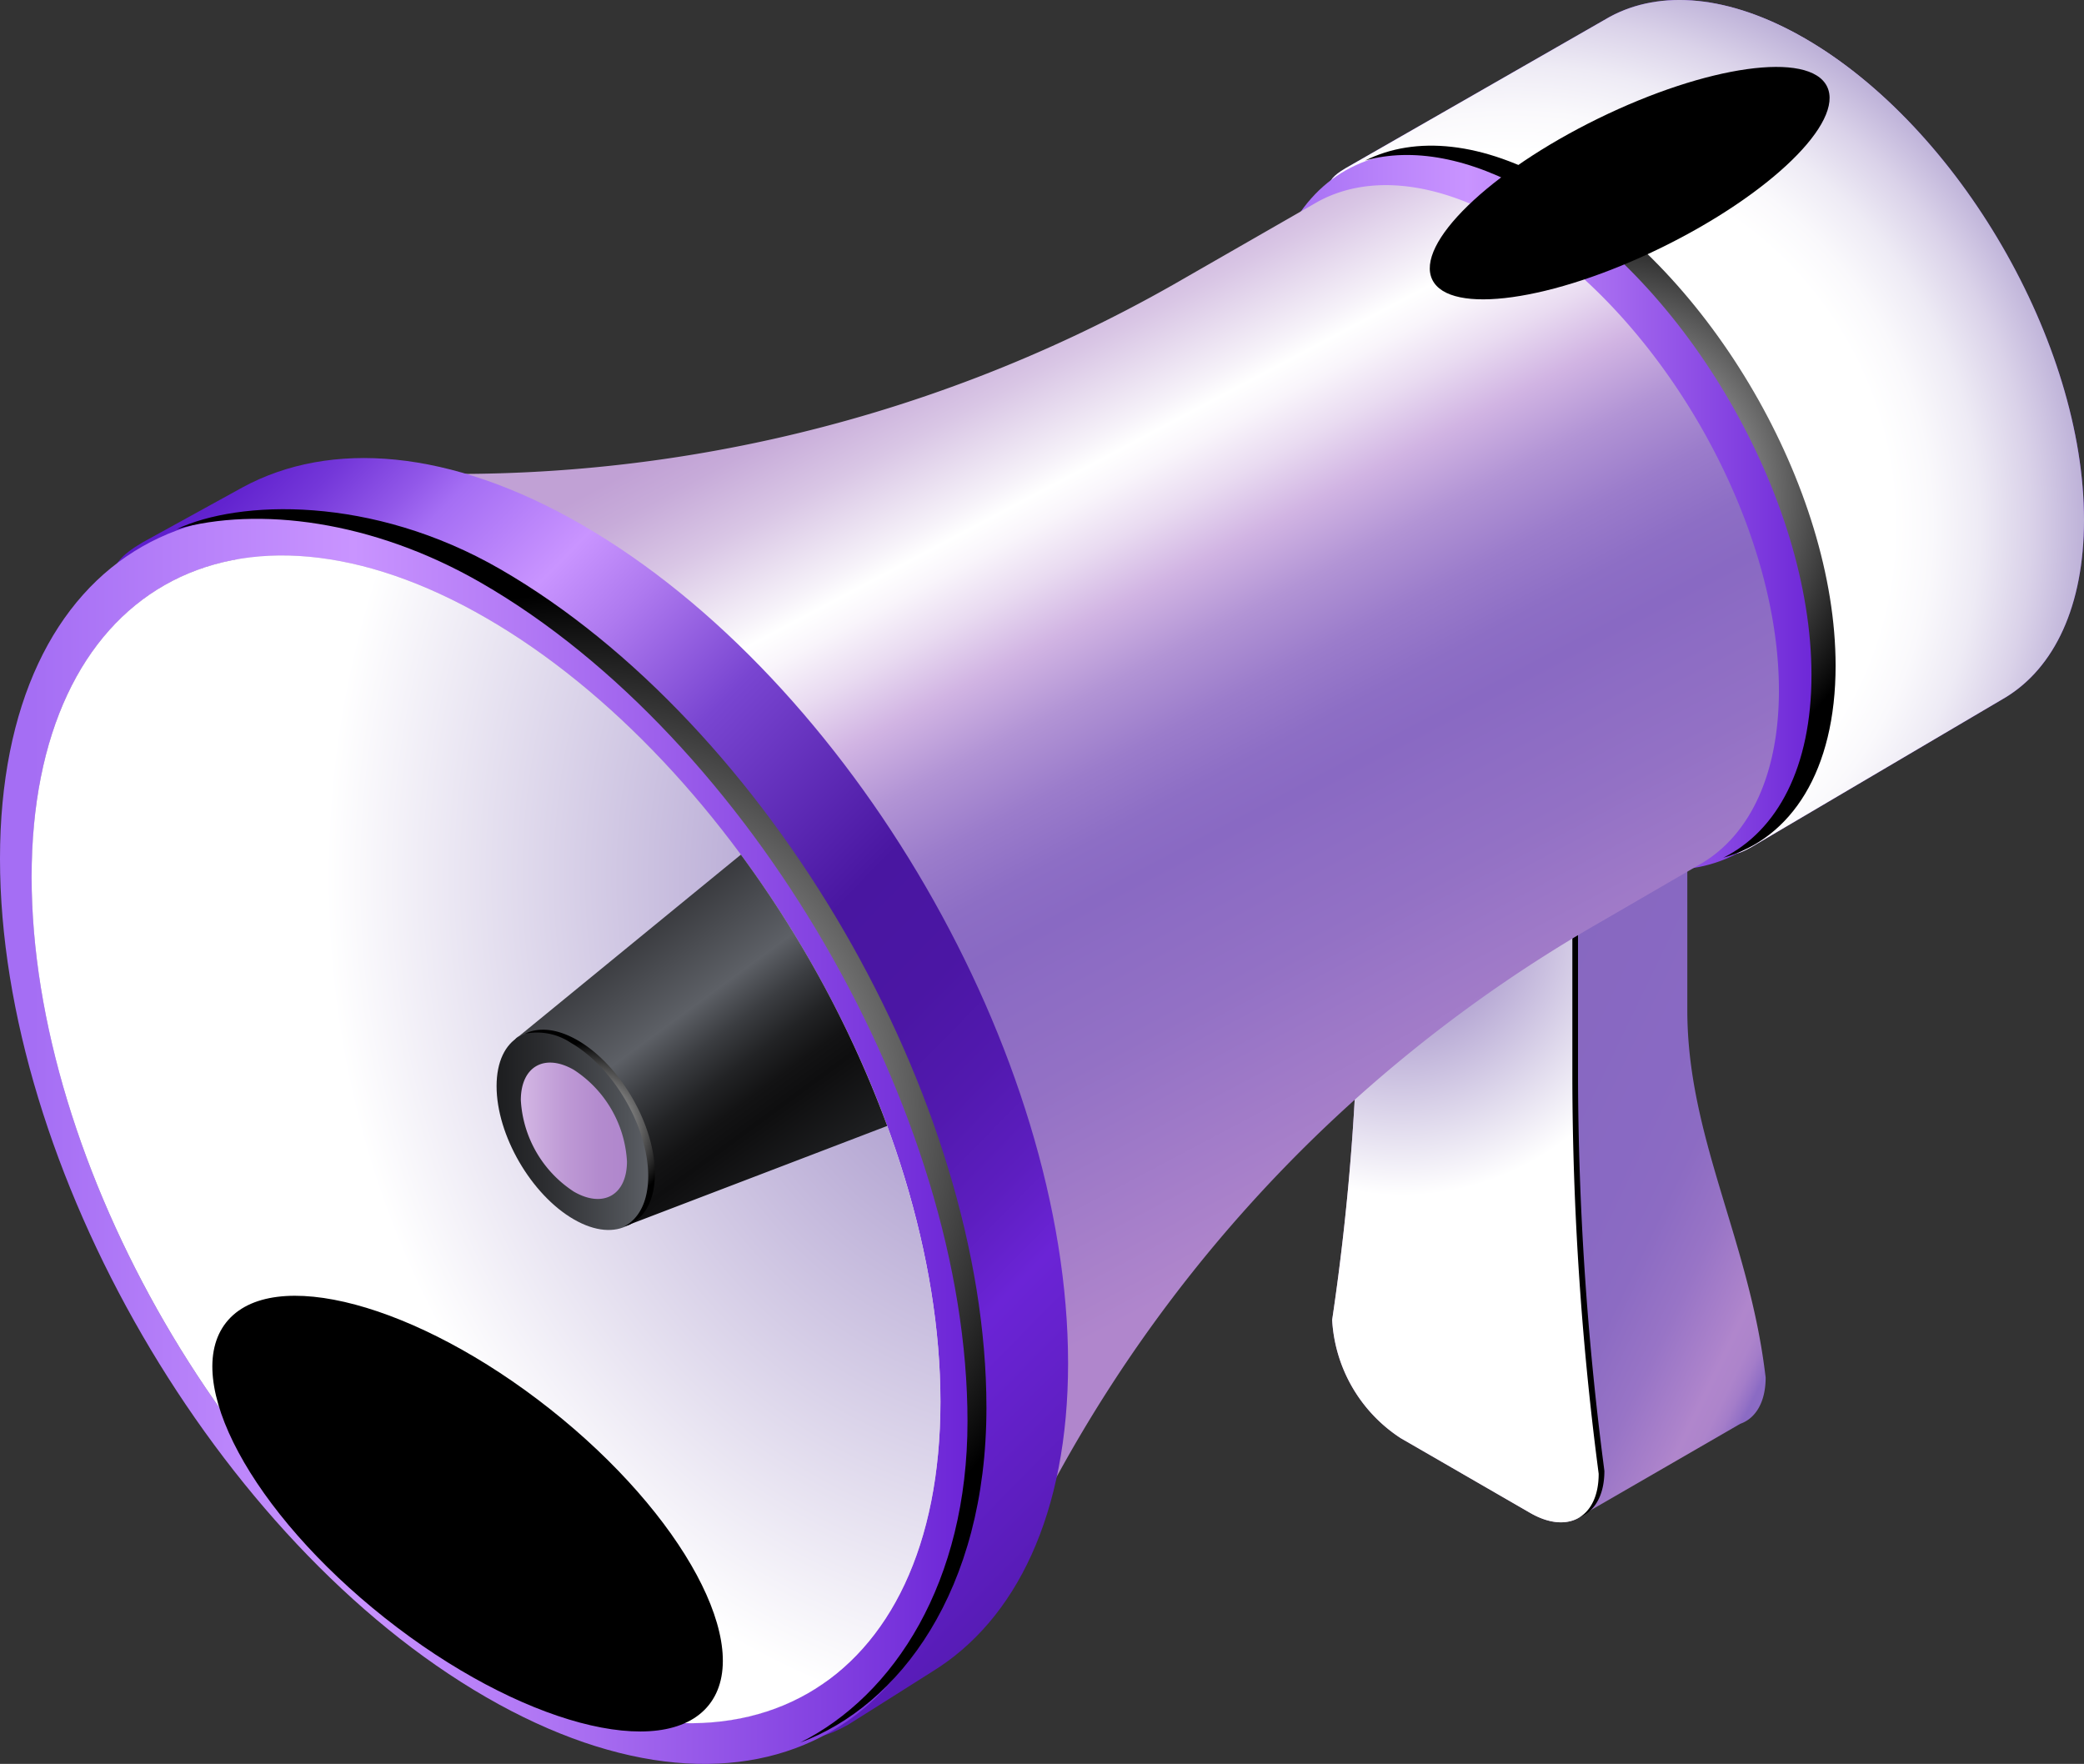 <svg xmlns="http://www.w3.org/2000/svg" xmlns:xlink="http://www.w3.org/1999/xlink" width="221.137" height="187.161" viewBox="0 0 221.137 187.161"><rect x="0" y="0" width="221.137" height="187.161" fill="#333333" stroke="none"/><defs><style>.a,.d,.h,.j,.l,.q,.r,.v,.w,.x{isolation:isolate;}.b{fill:url(#a);}.c{fill:url(#b);}.d,.l,.q,.w,.x{mix-blend-mode:color-dodge;}.d{fill:url(#c);}.e{fill:url(#d);}.f{fill:url(#e);}.g{fill:url(#f);}.h,.j,.r{mix-blend-mode:multiply;}.h{fill:url(#g);}.i{fill:url(#h);}.j{fill:url(#i);}.k{fill:url(#j);}.l{fill:url(#k);}.m{fill:url(#l);}.n{fill:url(#m);}.o{fill:url(#o);}.p{fill:url(#p);}.q{fill:url(#q);}.r{fill:url(#r);}.s{fill:url(#s);}.t{fill:url(#t);}.u{fill:url(#u);}.v{mix-blend-mode:screen;fill:url(#v);}.w{fill:url(#w);}.x{fill:url(#x);}</style><linearGradient id="a" x1="0.13" y1="0.072" x2="0.98" y2="0.846" gradientUnits="objectBoundingBox"><stop offset="0.045" stop-color="#8566bd"/><stop offset="0.611" stop-color="#8969c3"/><stop offset="0.711" stop-color="#8c6bc3"/><stop offset="0.808" stop-color="#9874c6"/><stop offset="0.904" stop-color="#ac83cb"/><stop offset="0.919" stop-color="#b086cc"/><stop offset="0.952" stop-color="#ad84cb"/><stop offset="0.973" stop-color="#a47dc9"/><stop offset="0.991" stop-color="#9572c6"/><stop offset="1" stop-color="#8b6bc4"/></linearGradient><linearGradient id="b" x1="1.095" y1="0.86" x2="0.008" y2="0.201" gradientUnits="objectBoundingBox"><stop offset="0.056" stop-color="#d1b4e3"/><stop offset="0.083" stop-color="#cfb1e1"/><stop offset="0.423" stop-color="#be99d5"/><stop offset="0.738" stop-color="#b38bce"/><stop offset="1" stop-color="#b086cc"/></linearGradient><radialGradient id="c" cx="1.73" cy="0.671" r="0.373" gradientTransform="translate(-0.991) scale(2.983 1)" gradientUnits="objectBoundingBox"><stop offset="0" stop-color="#fff"/><stop offset="1"/></radialGradient><linearGradient id="d" x1="-0.076" y1="0.543" x2="3.82" y2="0.254" gradientUnits="objectBoundingBox"><stop offset="0.035" stop-color="#6b24d6"/><stop offset="0.294" stop-color="#7733dc"/><stop offset="0.794" stop-color="#965bec"/><stop offset="1" stop-color="#a56ef4"/></linearGradient><linearGradient id="e" x1="-1.396" y1="0.712" x2="2.478" y2="0.279" xlink:href="#d"/><linearGradient id="f" x1="0.735" y1="-0.275" x2="0.466" y2="0.61" xlink:href="#d"/><radialGradient id="g" cx="0.412" cy="0.158" r="0.377" gradientTransform="translate(-0.845) scale(2.69 1)" gradientUnits="objectBoundingBox"><stop offset="0" stop-color="#8770b8"/><stop offset="1" stop-color="#fff"/></radialGradient><linearGradient id="h" x1="0.268" y1="0.069" x2="0.793" y2="0.872" gradientUnits="objectBoundingBox"><stop offset="0" stop-color="#5c1ccc"/><stop offset="0.027" stop-color="#6223cf"/><stop offset="0.067" stop-color="#7437d9"/><stop offset="0.115" stop-color="#9258e9"/><stop offset="0.141" stop-color="#a56ef4"/><stop offset="0.227" stop-color="#c994ff"/><stop offset="0.284" stop-color="#ae79ef"/><stop offset="0.379" stop-color="#7945d1"/><stop offset="0.54" stop-color="#4916a1"/><stop offset="0.623" stop-color="#4b16a4"/><stop offset="0.695" stop-color="#5219af"/><stop offset="0.762" stop-color="#5d1ec0"/><stop offset="0.818" stop-color="#6b24d6"/><stop offset="0.943" stop-color="#5b1dbc"/><stop offset="1" stop-color="#531ab0"/></linearGradient><radialGradient id="i" cx="0.302" cy="0.605" r="0.731" gradientTransform="translate(-0.066) scale(1.132 1)" gradientUnits="objectBoundingBox"><stop offset="0.581" stop-color="#fff"/><stop offset="0.641" stop-color="#faf9fc"/><stop offset="0.714" stop-color="#eeebf5"/><stop offset="0.792" stop-color="#dad2e9"/><stop offset="0.875" stop-color="#bdb1d8"/><stop offset="0.961" stop-color="#9985c2"/><stop offset="1" stop-color="#8770b8"/></radialGradient><linearGradient id="j" y1="0.5" x2="1" y2="0.5" gradientUnits="objectBoundingBox"><stop offset="0.035" stop-color="#a56ef4"/><stop offset="0.364" stop-color="#c994ff"/><stop offset="0.538" stop-color="#b279f5"/><stop offset="0.912" stop-color="#7935dc"/><stop offset="1" stop-color="#6b24d6"/></linearGradient><radialGradient id="k" cx="0.5" cy="0.5" r="0.424" gradientTransform="translate(-0.257) scale(1.514 1)" xlink:href="#c"/><linearGradient id="l" x1="0.403" y1="0.103" x2="0.736" y2="0.699" gradientUnits="objectBoundingBox"><stop offset="0.01" stop-color="#c1a1d5"/><stop offset="0.049" stop-color="#c7abd9"/><stop offset="0.115" stop-color="#d9c6e5"/><stop offset="0.2" stop-color="#f6f2f9"/><stop offset="0.222" stop-color="#fff"/><stop offset="0.251" stop-color="#f9f5fb"/><stop offset="0.3" stop-color="#e9dbf1"/><stop offset="0.359" stop-color="#d1b4e3"/><stop offset="0.426" stop-color="#b294d5"/><stop offset="0.495" stop-color="#9b7ccb"/><stop offset="0.558" stop-color="#8d6ec5"/><stop offset="0.611" stop-color="#8969c3"/><stop offset="0.755" stop-color="#9371c5"/><stop offset="1" stop-color="#b086cc"/></linearGradient><linearGradient id="m" x1="0.178" y1="-0.004" x2="0.909" y2="0.94" xlink:href="#h"/><linearGradient id="o" x1="0.841" y1="0.959" x2="0.14" y2="0.015" xlink:href="#l"/><linearGradient id="p" x1="0.81" y1="1.035" x2="0.013" y2="0.093" gradientUnits="objectBoundingBox"><stop offset="0" stop-color="#5c1ccc"/><stop offset="0.227" stop-color="#ba85ff"/><stop offset="0.379" stop-color="#7945d1"/><stop offset="0.54" stop-color="#4916a1"/><stop offset="0.614" stop-color="#4b16a4"/><stop offset="0.678" stop-color="#5219af"/><stop offset="0.738" stop-color="#5d1ec0"/><stop offset="0.788" stop-color="#6b24d6"/><stop offset="0.934" stop-color="#5b1dbc"/><stop offset="1" stop-color="#531ab0"/></linearGradient><radialGradient id="q" cx="0.5" cy="0.5" r="0.423" gradientTransform="translate(-0.262) scale(1.523 1)" xlink:href="#c"/><radialGradient id="r" cx="1.006" cy="0.303" r="0.644" gradientTransform="translate(-0.142) scale(1.285 1)" xlink:href="#g"/><linearGradient id="s" x1="0.747" y1="0.925" x2="0.251" y2="0.258" gradientUnits="objectBoundingBox"><stop offset="0.035" stop-color="#1e1f21"/><stop offset="0.239" stop-color="#101011"/><stop offset="0.268" stop-color="#0e0e0f"/><stop offset="0.345" stop-color="#131314"/><stop offset="0.448" stop-color="#222325"/><stop offset="0.564" stop-color="#3b3d41"/><stop offset="0.687" stop-color="#5d6066"/><stop offset="1" stop-color="#37383c"/></linearGradient><linearGradient id="t" y1="0.5" x2="1" y2="0.5" gradientUnits="objectBoundingBox"><stop offset="0.035" stop-color="#1e1f21"/><stop offset="0.31" stop-color="#2c2d30"/><stop offset="0.84" stop-color="#505358"/><stop offset="1" stop-color="#5d6066"/></linearGradient><linearGradient id="u" x1="0" y1="0.5" x2="1" y2="0.5" xlink:href="#b"/><radialGradient id="v" cx="0.5" cy="0.5" r="0.424" gradientTransform="translate(-0.257) scale(1.514 1)" xlink:href="#c"/><radialGradient id="w" cx="0.5" cy="0.5" r="0.309" gradientTransform="matrix(-0.256, -0.898, 1.597, -1.345, 133.365, 878.846)" gradientUnits="objectBoundingBox"><stop offset="0" stop-color="#972a74"/><stop offset="0.041" stop-color="#8a266a"/><stop offset="0.194" stop-color="#601a49"/><stop offset="0.35" stop-color="#3d112f"/><stop offset="0.507" stop-color="#22091a"/><stop offset="0.667" stop-color="#0f040b"/><stop offset="0.829" stop-color="#030102"/><stop offset="1"/></radialGradient><radialGradient id="x" cx="0.5" cy="0.5" r="0.306" gradientTransform="matrix(0.53, -0.784, 1.548, 1.436, 67.322, 24.106)" xlink:href="#w"/></defs><g class="a"><g transform="translate(141.358 78.167)"><path class="b" d="M580.636,238.823l-.085-.66c-1.806-14.17-8.228-25-8.228-38.29V183.94l-22.687-13.1-12.2,7.267s16.778,32.136,14.917,44.386a16.025,16.025,0,0,0,7.274,12.547l.2.115L561.93,253l16.009-9.251C579.582,243.169,580.636,241.442,580.636,238.823Z" transform="translate(-534.637 -170.841)"/><path class="c" d="M555.914,252.507l-13.736-7.93a16.033,16.033,0,0,1-7.274-12.547h0a257.472,257.472,0,0,0,2.8-38.678V177.415l22.687,13.1v15.934A327.008,327.008,0,0,0,563.1,247.7l.084.659C563.187,252.971,559.932,254.827,555.914,252.507Z" transform="translate(-534.904 -170.148)"/><path class="d" d="M563.383,247.428a326.809,326.809,0,0,1-2.715-41.254V190.24l-22.688-13.1v1.147l21.483,12.4v15.934a326.6,326.6,0,0,0,2.714,41.254l.084.66c0,2.262-.788,3.857-2.062,4.625,1.967-.359,3.268-2.168,3.268-5.077Z" transform="translate(-534.58 -170.177)"/><g transform="translate(7.701 28.32)"><path class="e" d="M551.3,202.124l-1.94,15.738,4.229-2.442V200.743Z" transform="translate(-541.081 -196.009)"/><path class="f" d="M552.1,202.447l-1.94,15.738L541.87,213.5l1.94-15.819Z" transform="translate(-541.87 -196.331)"/><path class="g" d="M543.625,197.813l8.286,4.763,2.278-1.382-8.306-4.734Z" transform="translate(-541.685 -196.46)"/></g><path class="h" d="M555.914,252.507l-13.736-7.93a16.033,16.033,0,0,1-7.274-12.547h0a257.472,257.472,0,0,0,2.8-38.678V177.415l22.687,13.1v15.934A327.008,327.008,0,0,0,563.1,247.7l.084.659C563.187,252.971,559.932,254.827,555.914,252.507Z" transform="translate(-534.904 -170.148)"/></g><g transform="translate(134.093 0)"><path class="i" d="M614.711,155.307c0,9.173-3.166,15.67-8.311,18.815-.156.1-26.878,15.835-27.035,15.924-5.355,2.993-1.93-3.8-10.062-8.494-16.366-9.449-29.633-32.331-29.633-51.11,0-9.286-8.584-9.361-3.324-12.461.144-.086,27.9-15.988,28.048-16.07,5.34-2.891,12.638-2.359,20.686,2.287C601.445,113.646,614.711,136.528,614.711,155.307Z" transform="translate(-527.667 -100.129)"/><path class="j" d="M614.711,155.307c0,9.173-3.166,15.67-8.311,18.815-.156.1-26.878,15.835-27.035,15.924-5.355,2.993-1.93-3.8-10.062-8.494-16.366-9.449-29.633-32.331-29.633-51.11,0-9.286-8.584-9.361-3.324-12.461.144-.086,27.9-15.988,28.048-16.07,5.34-2.891,12.638-2.359,20.686,2.287C601.445,113.646,614.711,136.528,614.711,155.307Z" transform="translate(-527.667 -100.129)"/><path class="k" d="M587.595,169.927c0,18.778-13.266,26.342-29.63,16.894s-29.633-32.331-29.633-51.11,13.267-26.342,29.633-16.894S587.595,151.148,587.595,169.927Z" transform="translate(-528.332 -98.588)"/><path class="l" d="M558.357,118.173c-7.844-4.529-14.972-5.139-20.273-2.489,4.942-1.382,11.074-.349,17.714,3.484,16.366,9.449,29.631,32.331,29.631,51.11,0,9.776-3.6,16.5-9.357,19.384,7.234-2.023,11.918-9.221,11.918-20.38C587.989,150.5,574.723,127.622,558.357,118.173Z" transform="translate(-527.304 -98.655)"/></g><g transform="translate(35.154 19.649)"><path class="m" d="M592.438,171.508c0,8.912-3.074,15.223-8.074,18.278-.032.02-4.729,2.746-11.375,6.6a151.319,151.319,0,0,0-62.743,69.831c-.039.085-.059.129-.061.13-8.789,4.916-79.26-113.224-70.626-118.314l.035,0a154.013,154.013,0,0,0,88.637-19.609l15.326-8.794c5.189-2.809,12.279-2.29,20.1,2.222C579.551,131.036,592.438,153.265,592.438,171.508Z" transform="translate(-438.828 -117.904)"/></g><g transform="translate(0 48.601)"><path class="n" d="M519.206,240.143c0,15.967-5.512,27.276-14.468,32.751-.27.164-8.606,5.454-8.882,5.608-9.319,5.211-3.36-6.614-17.513-14.785-28.486-16.446-51.578-56.278-51.578-88.965,0-16.162-14.943-16.294-5.791-21.691.255-.15,10.388-5.723,10.647-5.863,9.294-5.034,22-4.107,36.006,3.98C496.113,167.625,519.206,207.456,519.206,240.143Z" transform="translate(-405.87 -144.095)"/><path class="k" d="M510.184,245.59c0,32.688-23.092,45.854-51.579,29.407s-51.578-56.277-51.578-88.964,23.093-45.854,51.578-29.408S510.184,212.9,510.184,245.59Z" transform="translate(-407.027 -143.52)"/><path class="o" d="M506.5,243.239c0,30.558-21.589,42.867-48.22,27.492s-48.218-52.611-48.218-83.17,21.589-42.868,48.218-27.492S506.5,212.681,506.5,243.239Z" transform="translate(-406.707 -143.109)"/><path class="p" d="M467.77,266.711c-26.631-15.375-48.218-52.613-48.218-83.171,0-14.086,4.594-24.282,12.149-29.688-13.034,2.38-21.634,14.385-21.634,33.667,0,30.558,21.589,67.794,48.218,83.17,14.355,8.287,27.238,8.518,36.07,2.2C486.732,274.278,477.6,272.385,467.77,266.711Z" transform="translate(-406.707 -143.066)"/><path class="q" d="M458.332,155.375c-13.656-7.884-27.786-7.357-34.33-4.261,8.6-2.407,20.759-.953,32.32,5.723C484.808,173.282,507.9,213.113,507.9,245.8c0,17.018-7.753,29.071-17.776,34.081,10.515-3.888,19.786-16.121,19.786-35.543C509.91,211.652,486.816,171.821,458.332,155.375Z" transform="translate(-405.237 -143.577)"/><path class="r" d="M506.5,243.239c0,30.558-21.589,42.867-48.22,27.492s-48.218-52.611-48.218-83.17,21.589-42.868,48.218-27.492S506.5,212.681,506.5,243.239Z" transform="translate(-406.707 -143.109)"/></g><g transform="translate(52.701 90.685)"><path class="s" d="M480.434,182.165c-3.022,2.462-23.478,19.212-23.516,19.234-1.454.858.921.879.921,3.447,0,5.194,3.668,11.523,8.195,14.137,2.248,1.3,1.3,3.177,2.783,2.349.038-.021,21.347-8.161,27.144-10.384A116.737,116.737,0,0,0,480.434,182.165Z" transform="translate(-454.518 -182.165)"/><path class="t" d="M471.094,214.4c0,5.193-3.67,7.286-8.2,4.673s-8.2-8.944-8.2-14.137,3.67-7.286,8.2-4.671S471.094,209.21,471.094,214.4Z" transform="translate(-454.702 -180.375)"/><path class="u" d="M468.285,212.609c0,3.569-2.521,5.006-5.631,3.21a12.406,12.406,0,0,1-5.632-9.712c0-3.569,2.521-5.006,5.632-3.211A12.41,12.41,0,0,1,468.285,212.609Z" transform="translate(-454.457 -180.061)"/><path class="v" d="M463.008,200.089c-2.17-1.252-4.141-1.422-5.608-.689a6.455,6.455,0,0,1,4.9.964c4.527,2.614,8.2,8.943,8.2,14.137,0,2.7-.995,4.564-2.589,5.361,2-.559,3.3-2.55,3.3-5.637C471.2,209.032,467.532,202.7,463.008,200.089Z" transform="translate(-454.418 -180.394)"/></g><path class="w" d="M562.135,112.034c11.566-5.663,22.442-7.186,24.295-3.4s-6.023,11.437-17.592,17.1-22.443,7.186-24.294,3.4S550.569,117.695,562.135,112.034Z" transform="translate(-392.558 -99.452)"/><path class="x" d="M463.265,236.545c14.148,11.2,21.692,25.242,16.849,31.36s-20.239,1.994-34.387-9.208-21.694-25.242-16.85-31.36S449.116,225.343,463.265,236.545Z" transform="translate(-404.878 -87.017)"/></g></svg>